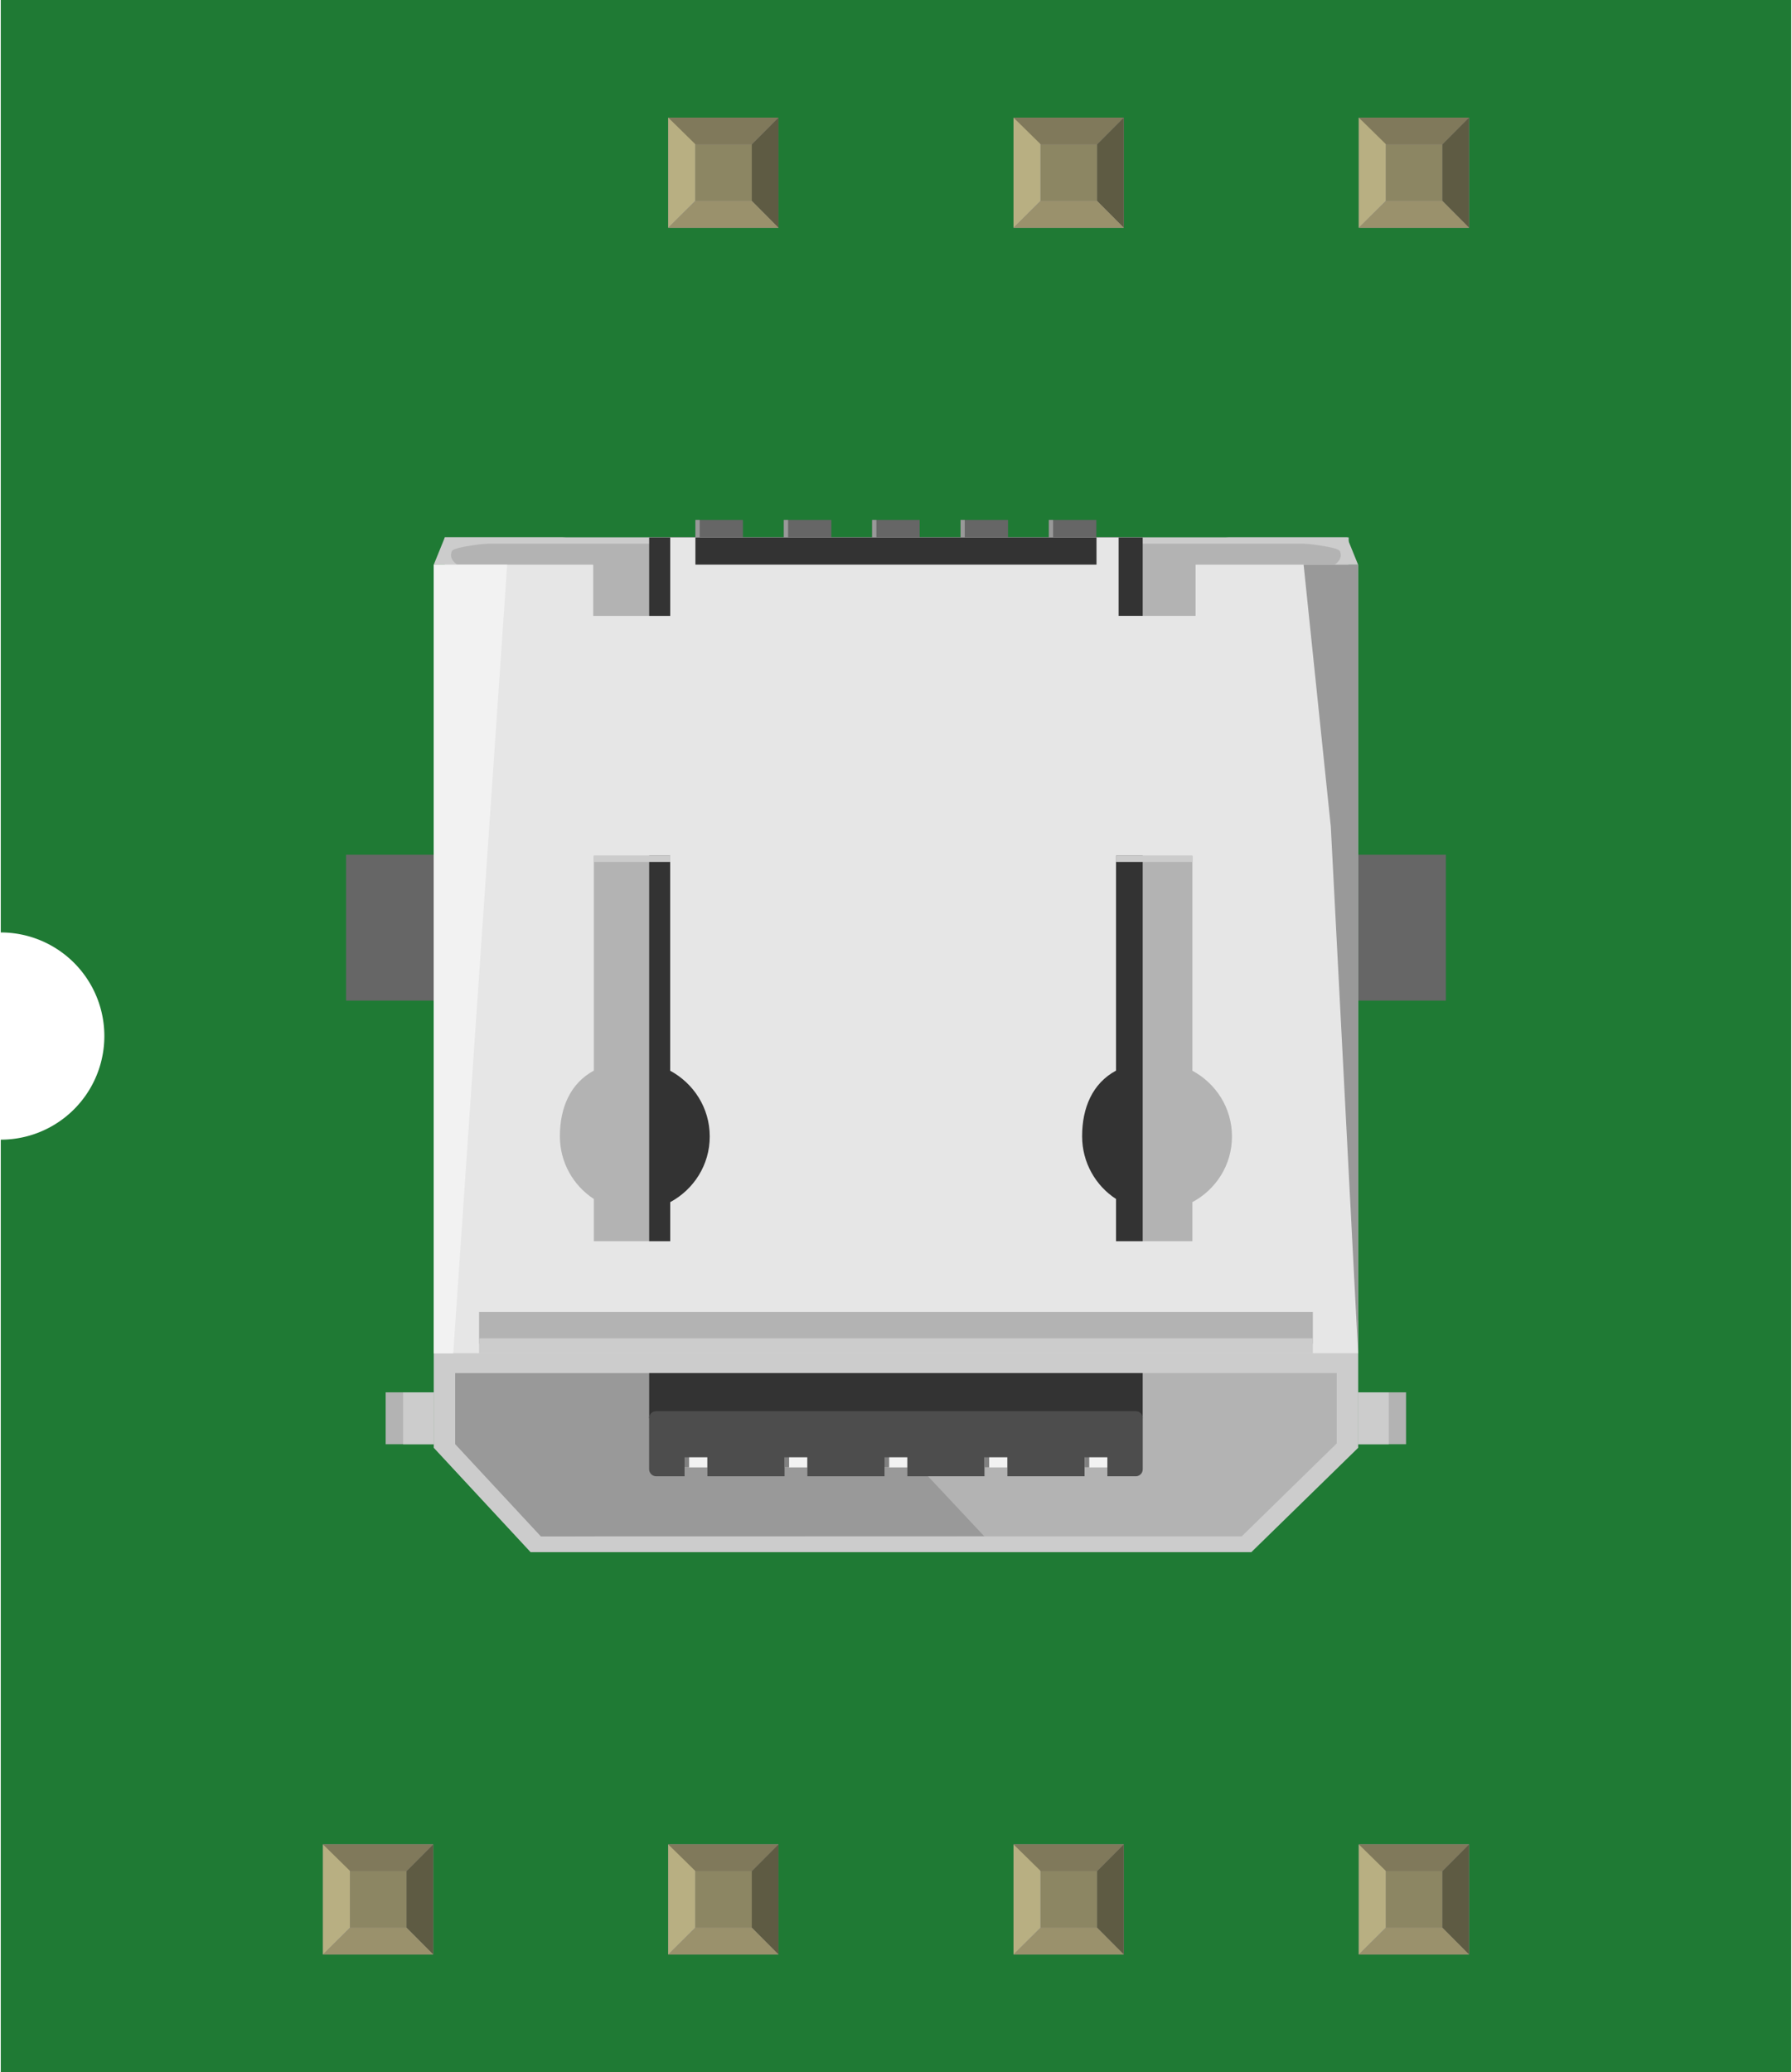 <?xml version='1.0' encoding='UTF-8' standalone='no'?>
<!-- Created with Fritzing (http://www.fritzing.org/) -->
<svg xmlns="http://www.w3.org/2000/svg" width="0.519in" x="0in" version="1.2" y="0in"  height="0.6in" viewBox="0 0 518.556 600" baseProfile="tiny" xmlns:svg="http://www.w3.org/2000/svg">
 <desc>Fritzing breadboard generated by brd2svg</desc>
 <g id="breadboard">
  <g id="icon">
   <path fill="#1F7A34" stroke="none" stroke-width="0" d="M0,0L0,270A30,30 0 0 1 0,330L0,600L518.556,600L518.556,0L0,0z"/>
   <g transform="translate(100,150.549)">
    <g>
     <rect width="13.764" x="101.181" y="0" fill="#666666" height="9.028"/>
     <rect width="1.236" x="101.181" y="0" fill="#999999" height="7.097"/>
    </g>
    <g>
     <rect width="13.764" x="126.792" y="0" fill="#666666" height="9.028"/>
     <rect width="1.236" x="126.792" y="0" fill="#999999" height="7.097"/>
    </g>
    <g>
     <rect width="13.764" x="152.361" y="0" fill="#666666" height="9.028"/>
     <rect width="1.236" x="152.361" y="0" fill="#999999" height="7.097"/>
    </g>
    <g>
     <rect width="13.75" x="177.972" y="0" fill="#666666" height="9.028"/>
     <rect width="1.222" x="177.972" y="0" fill="#999999" height="7.097"/>
    </g>
    <g>
     <rect width="13.75" x="203.556" y="0" fill="#666666" height="9.028"/>
     <rect width="1.222" x="203.556" y="0" fill="#999999" height="7.097"/>
    </g>
    <g>
     <polygon fill="#B3B3B3" points="290.333,265.333,259.514,296.722,56.389,296.722,28.611,268.542,28.611,5.083,290.347,5.083"/>
     <polygon fill="#999999" points="56.403,294.333,184.847,294.306,140.556,247.028,31.597,247.028,31.597,267.639"/>
     <rect width="25.431" x="293.111" y="96.944" fill="#666666" height="42.236"/>
     <rect width="25.403" x="0" y="96.944" fill="#666666" height="42.236"/>
     <rect width="261.736" x="28.611" y="5.083" fill="#CCCCCC" height="1.806"/>
     <rect width="142.931" x="87.792" y="5.083" fill="#333333" height="255.042"/>
     <rect width="13.931" x="11.472" y="252.611" fill="#B3B3B3" height="15.028"/>
     <rect width="8.903" x="16.514" y="252.611" fill="#CCCCCC" height="15.028"/>
     <rect width="13.903" x="293.097" y="252.611" fill="#B3B3B3" height="15.028"/>
     <rect width="8.903" x="293.097" y="252.611" fill="#CCCCCC" height="15.028"/>
     <g>
      <g>
       <rect width="6.611" x="213.889" y="265.333" fill="#F2F2F2" height="9.014"/>
      </g>
      <g>
       <rect width="6.639" x="184.903" y="265.333" fill="#F2F2F2" height="9.014"/>
      </g>
      <g>
       <rect width="6.611" x="155.958" y="265.333" fill="#F2F2F2" height="9.014"/>
      </g>
      <g>
       <rect width="6.611" x="126.986" y="265.333" fill="#F2F2F2" height="9.014"/>
      </g>
      <g>
       <rect width="6.611" x="98.028" y="265.333" fill="#F2F2F2" height="9.014"/>
      </g>
      <g>
       <rect width="1.333" x="98.028" y="265.333" fill="#808080" height="9.014"/>
      </g>
      <g>
       <rect width="1.333" x="126.986" y="265.333" fill="#808080" height="9.014"/>
      </g>
      <g>
       <rect width="1.347" x="155.958" y="265.333" fill="#808080" height="9.014"/>
      </g>
      <g>
       <rect width="1.347" x="184.917" y="265.333" fill="#808080" height="9.014"/>
      </g>
      <g>
       <rect width="1.347" x="213.903" y="265.333" fill="#808080" height="9.014"/>
      </g>
     </g>
     <path fill="#4D4D4D" d="M90.903,276.917l7.139,0l0,-5.5l6.611,0l0,5.5l22.347,0l0,-5.5l6.611,0l0,5.5l22.347,0l0,-5.5l6.611,0l0,5.5l22.333,0l0,-5.5l6.639,0l0,5.5L213.889,276.917l0,-5.5l6.611,0l0,5.5L225,276.917l3.736,0c1.097,0,2,-0.889,2,-2.028l0,-14.792c0,-1.111,-0.875,-2.028,-2,-2.028L89.806,258.069c-1.097,0,-2.028,0.889,-2.028,2.028l0,14.792c0,1.083,0.903,2.028,2.028,2.028L90.903,276.917z"/>
     <path fill="#CCCCCC" d="M25.403,12.958l3.194,-7.875l35.194,0c0,0,-31.972,1.569,-33.111,3.931S32.222,12.958,32.222,12.958L25.403,12.958z"/>
     <path fill="#CCCCCC" d="M293.111,12.958l-3.194,-7.861L254.722,5.097c0,0,31.958,1.569,33.097,3.931s-1.514,3.931,-1.514,3.931L293.111,12.958z"/>
     <path fill="#CCCCCC" d="M25.403,231.778l0,36.889l28.042,30.222l208.75,0l30.944,-30.222l0,-36.889L25.403,231.778zM286.917,267.403l-27.5,26.903L56.403,294.333L31.597,267.639l0,-20.611l255.333,0L286.931,267.403z"/>
     <path fill="#E6E6E6" d="M246.042,12.958L246.042,27.778L223.75,27.778L223.75,5.083l-6.403,0l0,7.861L101.181,12.944L101.181,5.083L93.889,5.083l0,22.708L71.583,27.792L71.583,12.958L25.403,12.958l0,228.333l267.694,0L293.097,12.958L246.042,12.958zM93.889,197.542l0,11.319L71.764,208.861l0,-12.236c-5.917,-3.847,-9.833,-10.556,-9.833,-18.153c0,-8.292,3.042,-15.347,9.833,-19.014l0,0L71.764,97.236l22.111,0l0,62.25c6.778,3.667,11.458,10.75,11.458,19.042C105.333,186.806,100.667,193.889,93.889,197.542zM245.111,197.542l0,11.319l-22.111,0l0,-12.236c-5.917,-3.847,-9.819,-10.556,-9.819,-18.153c0,-8.292,3.014,-15.347,9.819,-19.014l0,0L223,97.236l22.111,0l0,62.25c6.806,3.667,11.472,10.75,11.472,19.042C256.583,186.806,251.931,193.889,245.111,197.542z"/>
     <polygon fill="#F2F2F2" points="31.042,241.333,25.403,241.333,25.403,12.958,46.667,12.958"/>
     <polygon fill="#999999" points="293.111,241.333,285.208,88.833,277.333,12.958,293.111,12.958"/>
     <rect width="22.111" x="71.764" y="97.236" fill="#CCCCCC" height="1.806"/>
     <rect width="22.097" x="223.028" y="97.236" fill="#CCCCCC" height="1.806"/>
     <rect width="241.472" x="38.528" y="229.333" fill="#B3B3B3" height="9.181"/>
     <rect width="241.472" x="38.528" y="236.986" fill="#CCCCCC" height="4.347"/>
    </g>
   </g>
  </g>
  <g transform="translate(93.313,534.05)">
   <rect width="31.93" x="0" y="0" fill="#8D8C8C" height="31.9" id="connector0pin"/>
   <rect width="16.444" x="7.792" y="7.735" fill="#8C8663" height="16.415"/>
   <polygon fill="#B8AF82" points="0,31.9,7.792,24.137,7.792,6.972,0,0"/>
   <polygon fill="#80795B" points="24.208,7.763,7.903,7.763,0,0,31.93,0"/>
   <polygon fill="#5E5B43" points="24.208,24.137,24.208,7.763,31.93,0,31.93,31.9"/>
   <polygon fill="#9A916C" points="0,31.9,7.875,24.137,24.208,24.137,31.93,31.9"/>
  </g>
  <g transform="translate(193.313,534.05)">
   <rect width="31.93" x="0" y="0" fill="#8D8C8C" height="31.9" id="connector1pin"/>
   <rect width="16.444" x="7.792" y="7.735" fill="#8C8663" height="16.415"/>
   <polygon fill="#B8AF82" points="0,31.9,7.792,24.137,7.792,6.972,0,0"/>
   <polygon fill="#80795B" points="24.208,7.763,7.903,7.763,0,0,31.93,0"/>
   <polygon fill="#5E5B43" points="24.208,24.137,24.208,7.763,31.93,0,31.93,31.9"/>
   <polygon fill="#9A916C" points="0,31.9,7.875,24.137,24.208,24.137,31.93,31.9"/>
  </g>
  <g transform="translate(193.313,34.05)">
   <rect width="31.93" x="0" y="0" fill="#8D8C8C" height="31.9" id="connector6pin"/>
   <rect width="16.444" x="7.792" y="7.735" fill="#8C8663" height="16.415"/>
   <polygon fill="#B8AF82" points="0,31.9,7.792,24.137,7.792,6.972,0,0"/>
   <polygon fill="#80795B" points="24.208,7.763,7.903,7.763,0,0,31.93,0"/>
   <polygon fill="#5E5B43" points="24.208,24.137,24.208,7.763,31.93,0,31.93,31.9"/>
   <polygon fill="#9A916C" points="0,31.9,7.875,24.137,24.208,24.137,31.93,31.9"/>
  </g>
  <g transform="translate(293.313,534.05)">
   <rect width="31.93" x="0" y="0" fill="#8D8C8C" height="31.9" id="connector2pin"/>
   <rect width="16.444" x="7.792" y="7.735" fill="#8C8663" height="16.415"/>
   <polygon fill="#B8AF82" points="0,31.9,7.792,24.137,7.792,6.972,0,0"/>
   <polygon fill="#80795B" points="24.208,7.763,7.903,7.763,0,0,31.93,0"/>
   <polygon fill="#5E5B43" points="24.208,24.137,24.208,7.763,31.93,0,31.93,31.9"/>
   <polygon fill="#9A916C" points="0,31.9,7.875,24.137,24.208,24.137,31.93,31.9"/>
  </g>
  <g transform="translate(293.313,34.05)">
   <rect width="31.93" x="0" y="0" fill="#8D8C8C" height="31.9" id="connector5pin"/>
   <rect width="16.444" x="7.792" y="7.735" fill="#8C8663" height="16.415"/>
   <polygon fill="#B8AF82" points="0,31.9,7.792,24.137,7.792,6.972,0,0"/>
   <polygon fill="#80795B" points="24.208,7.763,7.903,7.763,0,0,31.93,0"/>
   <polygon fill="#5E5B43" points="24.208,24.137,24.208,7.763,31.93,0,31.93,31.9"/>
   <polygon fill="#9A916C" points="0,31.9,7.875,24.137,24.208,24.137,31.93,31.9"/>
  </g>
  <g transform="translate(393.313,534.05)">
   <rect width="31.93" x="0" y="0" fill="#8D8C8C" height="31.9" id="connector3pin"/>
   <rect width="16.444" x="7.792" y="7.735" fill="#8C8663" height="16.415"/>
   <polygon fill="#B8AF82" points="0,31.9,7.792,24.137,7.792,6.972,0,0"/>
   <polygon fill="#80795B" points="24.208,7.763,7.903,7.763,0,0,31.93,0"/>
   <polygon fill="#5E5B43" points="24.208,24.137,24.208,7.763,31.93,0,31.93,31.9"/>
   <polygon fill="#9A916C" points="0,31.9,7.875,24.137,24.208,24.137,31.93,31.9"/>
  </g>
  <g transform="translate(393.313,34.05)">
   <rect width="31.93" x="0" y="0" fill="#8D8C8C" height="31.9" id="connector4pin"/>
   <rect width="16.444" x="7.792" y="7.735" fill="#8C8663" height="16.415"/>
   <polygon fill="#B8AF82" points="0,31.9,7.792,24.137,7.792,6.972,0,0"/>
   <polygon fill="#80795B" points="24.208,7.763,7.903,7.763,0,0,31.93,0"/>
   <polygon fill="#5E5B43" points="24.208,24.137,24.208,7.763,31.93,0,31.93,31.9"/>
   <polygon fill="#9A916C" points="0,31.9,7.875,24.137,24.208,24.137,31.93,31.9"/>
  </g>
 </g>
</svg>
